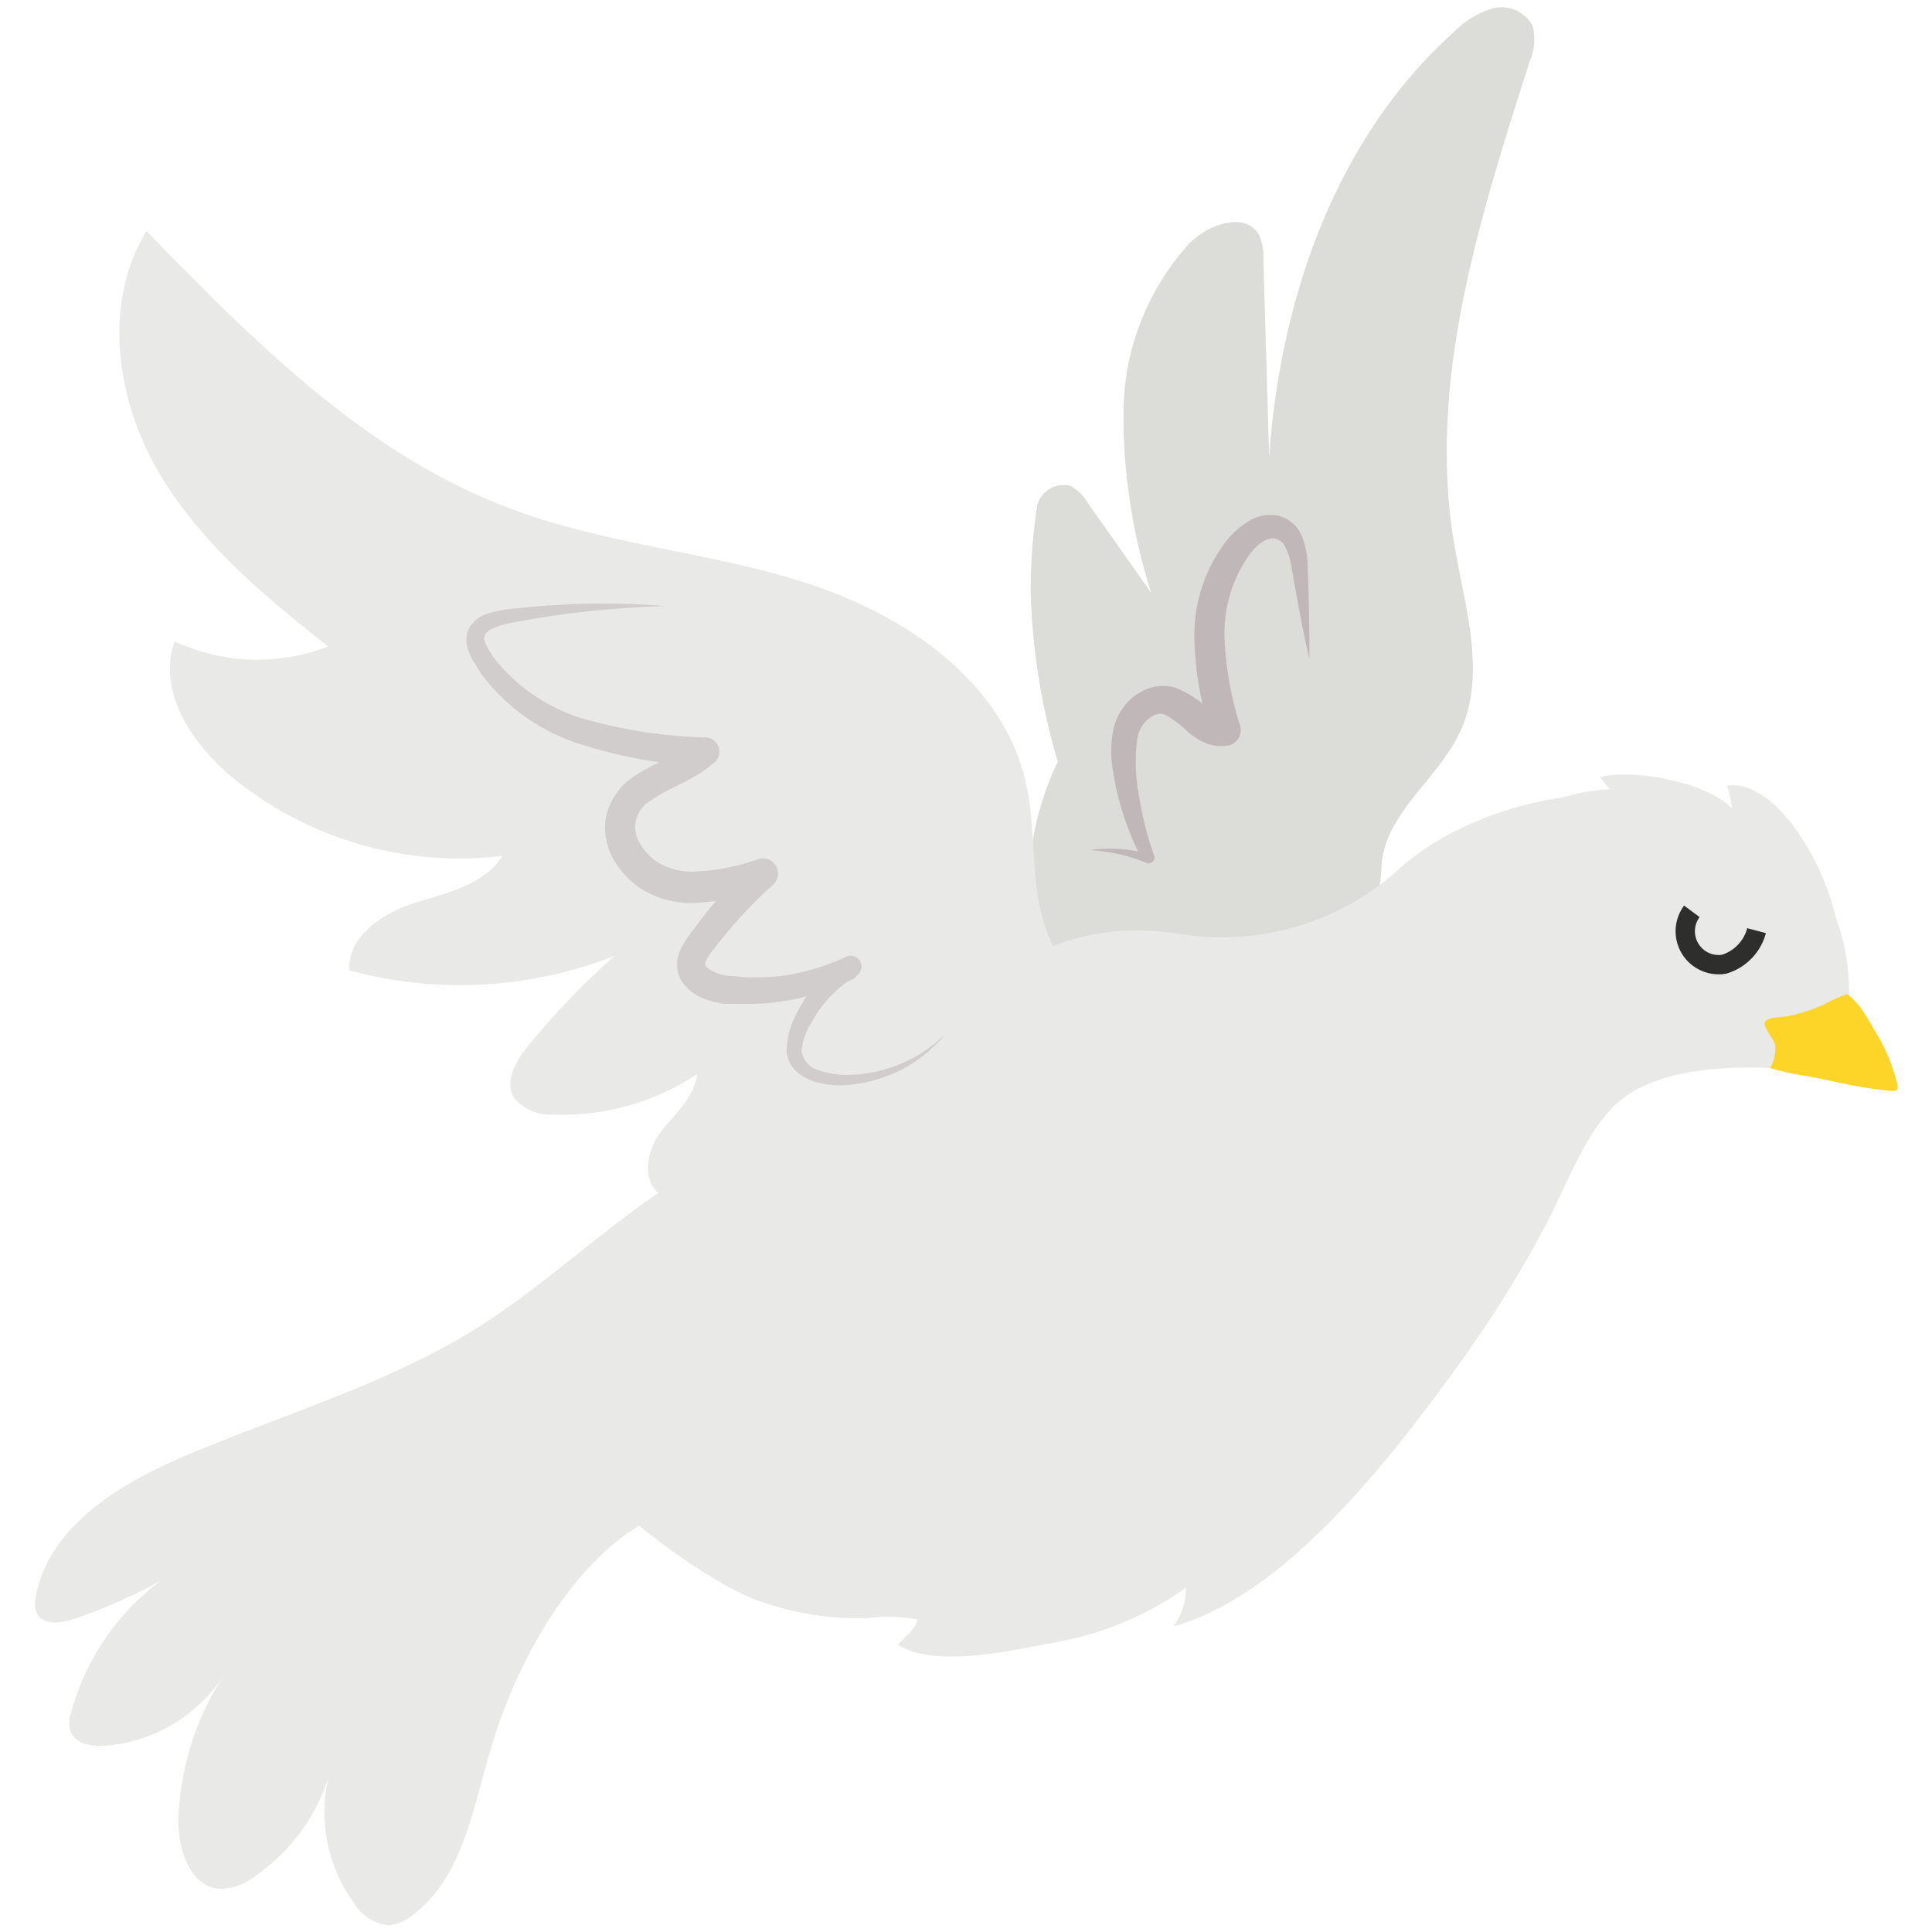 <?xml version="1.0" encoding="utf-8"?>
<svg version="1.1" xmlns="http://www.w3.org/2000/svg" xmlns:xlink="http://www.w3.org/1999/xlink" x="0px" y="0px"
	 viewBox="0 0 100 100" style="enable-background:new 0 0 100 100;" xml:space="preserve">
    <path fill="none" d="M0 0h100v100H0z" />
    <path
      d="M71.51 44.74c.22-2.68 2.93-4.42 4.07-6.87 1.38-3 .24-6.46-.31-9.71-1.42-8.41 1.33-16.9 3.91-25a2.74 2.74 0 00.14-1.84 1.83 1.83 0 00-2-.9 4.7 4.7 0 00-2.06 1.23c-6.1 5.47-9 13.79-9.57 22l-.3-10.31a2.57 2.57 0 00-.22-1.17c-.68-1.24-2.62-.58-3.61.43a13.13 13.13 0 00-3.41 8.69 30.13 30.13 0 001.44 9.4l-3.33-4.72a2.06 2.06 0 00-.88-.83 1.42 1.42 0 00-1.69 1 28.24 28.24 0 00-.34 4.6 34.41 34.41 0 001.4 8.69 15.18 15.18 0 00-1.49 6A5.05 5.05 0 0055.28 50a10.43 10.43 0 0010.47 1.63c2.2-.82 4.4-2.12 5.28-4.36a7.85 7.85 0 00.48-2.53z"
      fill="#dcdcd8"
    />
    <path
      fill="#e9e9e7"
      className="ColombeB1-F_svg__c"
      d="M72.56 44.85a13.65 13.65 0 01-11.16 3.54c-4.48-.75-7.53.36-11.2 3.09a42.42 42.42 0 00-12.57 15.74 33 33 0 00-2.88 8.56c-.69 4.14 2.4 4.87 5.78 6 11.71 4 23.43 1.93 31.88-7.33A56.47 56.47 0 0079.9 63.6c1.11-2 2.09-5 3.87-6.56 3.68-3.19 12.94-1.13 12.94-1.13a6.68 6.68 0 00-1-4.42c0-12.18-16.16-12.7-23.15-6.64z"
    />
    <path
      fill="#e9e9e7"
      className="ColombeB1-F_svg__c"
      d="M56.72 51.33c-1.79-.88-2.69-2.95-3-4.92s-.18-4-.63-5.94c-1.19-5.2-6.24-8.64-11.31-10.28s-10.51-2-15.5-3.92c-7.4-2.8-13.17-8.64-18.7-14.31-2.23 3.67-1.6 8.55.52 12.28s5.51 6.57 8.89 9.22a10.16 10.16 0 01-7.95-.26c-.92 2.54.87 5.27 2.94 7A18.56 18.56 0 0026 44.3c-.91 1.5-2.85 1.9-4.52 2.43s-3.52 1.75-3.39 3.5a21.88 21.88 0 0013.73-.76 40.27 40.27 0 00-4.44 4.61c-.65.78-1.29 1.87-.77 2.74a2.39 2.39 0 002 .87 12.61 12.61 0 007.47-2.09c-.13 1.21-1.17 2.07-1.89 3s-1 2.58 0 3.22a2.46 2.46 0 001.29.26c1.8 0 4.52.62 6-.37a14.32 14.32 0 014.3-1.82c2.87-.72 4.66-3 7-4.89.95-.74 2.87-3.32 3.94-3.67z"
    />
    <path
      fill="#e9e9e7"
      className="ColombeB1-F_svg__c"
      d="M36.6 77.7c-5.39.62-9.28 6.81-11 12.18-1.07 3.28-1.48 7.17-4.24 9.24a2.22 2.22 0 01-1.24.53 2.38 2.38 0 01-1.8-1.15 8 8 0 01-1.12-7.21 9.87 9.87 0 01-4 5.82 3 3 0 01-1.81.66C9.8 97.68 9.16 95.59 9.24 94a14.69 14.69 0 012.38-7.35 8.08 8.08 0 01-6.17 3.71c-.71.06-1.61-.11-1.82-.8a1.61 1.61 0 01.05-.92 12.64 12.64 0 016.71-8.08 28 28 0 01-6.58 3.24c-.66.22-1.56.33-1.89-.27a1.41 1.41 0 01-.06-.93c.69-3.58 4.28-5.77 7.63-7.2 5.12-2.19 10.55-3.74 15.26-6.7 3.55-2.24 6.63-5.26 10.15-7.49 3.8-2.4 8.24-1.73 11.64.43 4.58 2.92 1.63 7.69-1.28 10.79-1.9 1.98-5.37 4.9-8.66 5.27z"
    />
    <path
      d="M34.44 31.37a51.43 51.43 0 00-6.08.54c-.5.08-1 .16-1.5.26a5.58 5.58 0 00-1.37.36c-.39.21-.5.41-.39.72a4.77 4.77 0 00.73 1.13 9.31 9.31 0 004.85 2.95 25.06 25.06 0 005.88.84.74.74 0 01.44 1.28c-1.15 1-2.49 1.36-3.33 2a1.58 1.58 0 00-.48 2.31 2.81 2.81 0 001.08 1 3.52 3.52 0 001.49.36 11.2 11.2 0 003.48-.65.78.78 0 011 .53.77.77 0 01-.23.8 23.28 23.28 0 00-2.52 2.64c-.2.23-.38.47-.57.72a2.89 2.89 0 00-.39.6.23.23 0 000 .24 1.1 1.1 0 00.44.31 2.84 2.84 0 00.72.2c.3 0 .59.06.89.07a11.77 11.77 0 001.78-.06 11.11 11.11 0 003.43-1 .57.57 0 01.75.27.57.57 0 01-.23.73A6.27 6.27 0 0042 52.93a3.28 3.28 0 00-.51 1.47 1.21 1.21 0 00.9 1 4.39 4.39 0 001.68.23 7.43 7.43 0 001.74-.28 7.29 7.29 0 003.09-1.8 7 7 0 01-3 2.15 7.53 7.53 0 01-1.83.44 4.71 4.71 0 01-1.86-.14 2.61 2.61 0 01-.93-.49 1.65 1.65 0 01-.56-1 4 4 0 01.49-2 7.21 7.21 0 012.56-2.92l.55 1a12.27 12.27 0 01-3.77 1.23 11 11 0 01-2 .14h-1a4.09 4.09 0 01-1.11-.27 2.45 2.45 0 01-1.07-.78 1.69 1.69 0 01-.23-1.55 3.8 3.8 0 01.57-1c.19-.27.39-.53.59-.79a23.09 23.09 0 012.7-2.94l.71 1.37a12.91 12.91 0 01-4 .74 5 5 0 01-2.19-.54 4.47 4.47 0 01-1.68-1.58 3.28 3.28 0 01-.46-2.4 3.38 3.38 0 011.38-2c1.23-.84 2.48-1.13 3.24-1.83l.47 1.28a24.45 24.45 0 01-6.19-1.08A10.23 10.23 0 0125 35c-.17-.22-.29-.46-.44-.69a2.9 2.9 0 01-.37-.81 1.35 1.35 0 01.15-1.08 1.59 1.59 0 01.79-.62 6.17 6.17 0 011.6-.31c.51-.06 1-.1 1.54-.14a39.32 39.32 0 016.17.02z"
      fill="#d1cdcc"
    />
    <path
      d="M67.77 34.11c-.37-1.6-.65-3.22-.93-4.81a3.5 3.5 0 00-.32-1 .75.75 0 00-.56-.43c-.41-.07-1 .38-1.4 1A7 7 0 0063.38 33a17.24 17.24 0 00.81 4.57.81.81 0 01-.56 1 2.08 2.08 0 01-1.32-.15 3.91 3.91 0 01-.85-.56 5.34 5.34 0 00-1.14-.86c-.47-.24-1.28.32-1.44 1.16a8.9 8.9 0 00.07 3 17.3 17.3 0 00.79 3.13.3.3 0 01-.18.37.28.28 0 01-.22 0 9.12 9.12 0 00-2.92-.66 7.56 7.56 0 013.16.23l-.39.4a15.1 15.1 0 01-1.25-3.15 15.64 15.64 0 01-.35-1.68 5.94 5.94 0 010-1.84 3 3 0 011-1.83 2.66 2.66 0 011-.54 2.23 2.23 0 011.23 0 5.39 5.39 0 011.62 1 2.62 2.62 0 00.52.35.43.43 0 00.3 0l-.59 1a16.44 16.44 0 01-.85-5 8 8 0 011.7-5 4.38 4.38 0 011.07-.94 2.14 2.14 0 011.6-.3 1.8 1.8 0 011.22 1.11 4.26 4.26 0 01.27 1.35c.06 1.68.11 3.31.09 4.95z"
      fill="#c0b8b8"
    />
    <path
      d="M87.57 47.17a1.73 1.73 0 001.66 2.74 2.48 2.48 0 001.69-1.74"
      stroke="#2e2e2d"
      strokeLinecap="round"
      strokeLinejoin="round"
      strokeWidth="0.36"
      fill="none"
    />
    <path
      fill="#e9e9e7"
      className="ColombeB1-F_svg__c"
      d="M83.13 56c-3.1 4.88-4.3 10.14-7.78 14.85-3.35 4.58-8.73 11.68-14.6 13.33a3.38 3.38 0 00.63-2A16.62 16.62 0 0154.66 85c-2.12.39-6.23 1.38-8.17.14.34-.46.89-.76 1-1.32a8.62 8.62 0 00-2.59-.07 15 15 0 01-5.65-.9c-2.28-.77-8.77-5.16-9.14-7.69-.74-5 10.52-7.31 13.87-9.74 7-5.06 15.12-8.24 23.31-10.72 4-1.22 8.6-2.45 12.83-1.92 1.76.22 2.58 1.29 3.01 3.22z"
    />
    <path
      fill="#e9e9e7"
      className="ColombeB1-F_svg__c"
      d="M94.9 51.9a9.61 9.61 0 00-.37-6c-.64-1.82-2.75-5.54-5.14-5.24a6.34 6.34 0 01.26 1.19c-1.26-1.33-5-2.08-6.82-1.63a3.62 3.62 0 00.51.63 9.41 9.41 0 00-5 1.71c-3.14 2.1-4.78 6.87-5.18 10.36.87-.52 1.53-2.2 2.25-3A37.07 37.07 0 0180 45.16c2.07-1.55 5.54-1.29 7.91-.63 2.83.78 5.29 2.09 5.81 5.13a2.7 2.7 0 001.18 2.24z"
    />
    <path
      d="M95.61 51.45a3.77 3.77 0 01.82.89c.26.4.45.73.69 1.14a9.08 9.08 0 011 2.33c.09.32.26.67-.18.66a21.38 21.38 0 01-2.59-.4c-.8-.16-1.26-.28-2.07-.41a12.07 12.07 0 01-1.66-.38 2.08 2.08 0 00.27-1.11c0-.35-.73-1.06-.51-1.31s.93-.2 1.2-.27a8.93 8.93 0 001.81-.59c.4-.23.85-.41 1.22-.55z"
      fill="#fdd529"
    />
  </svg>